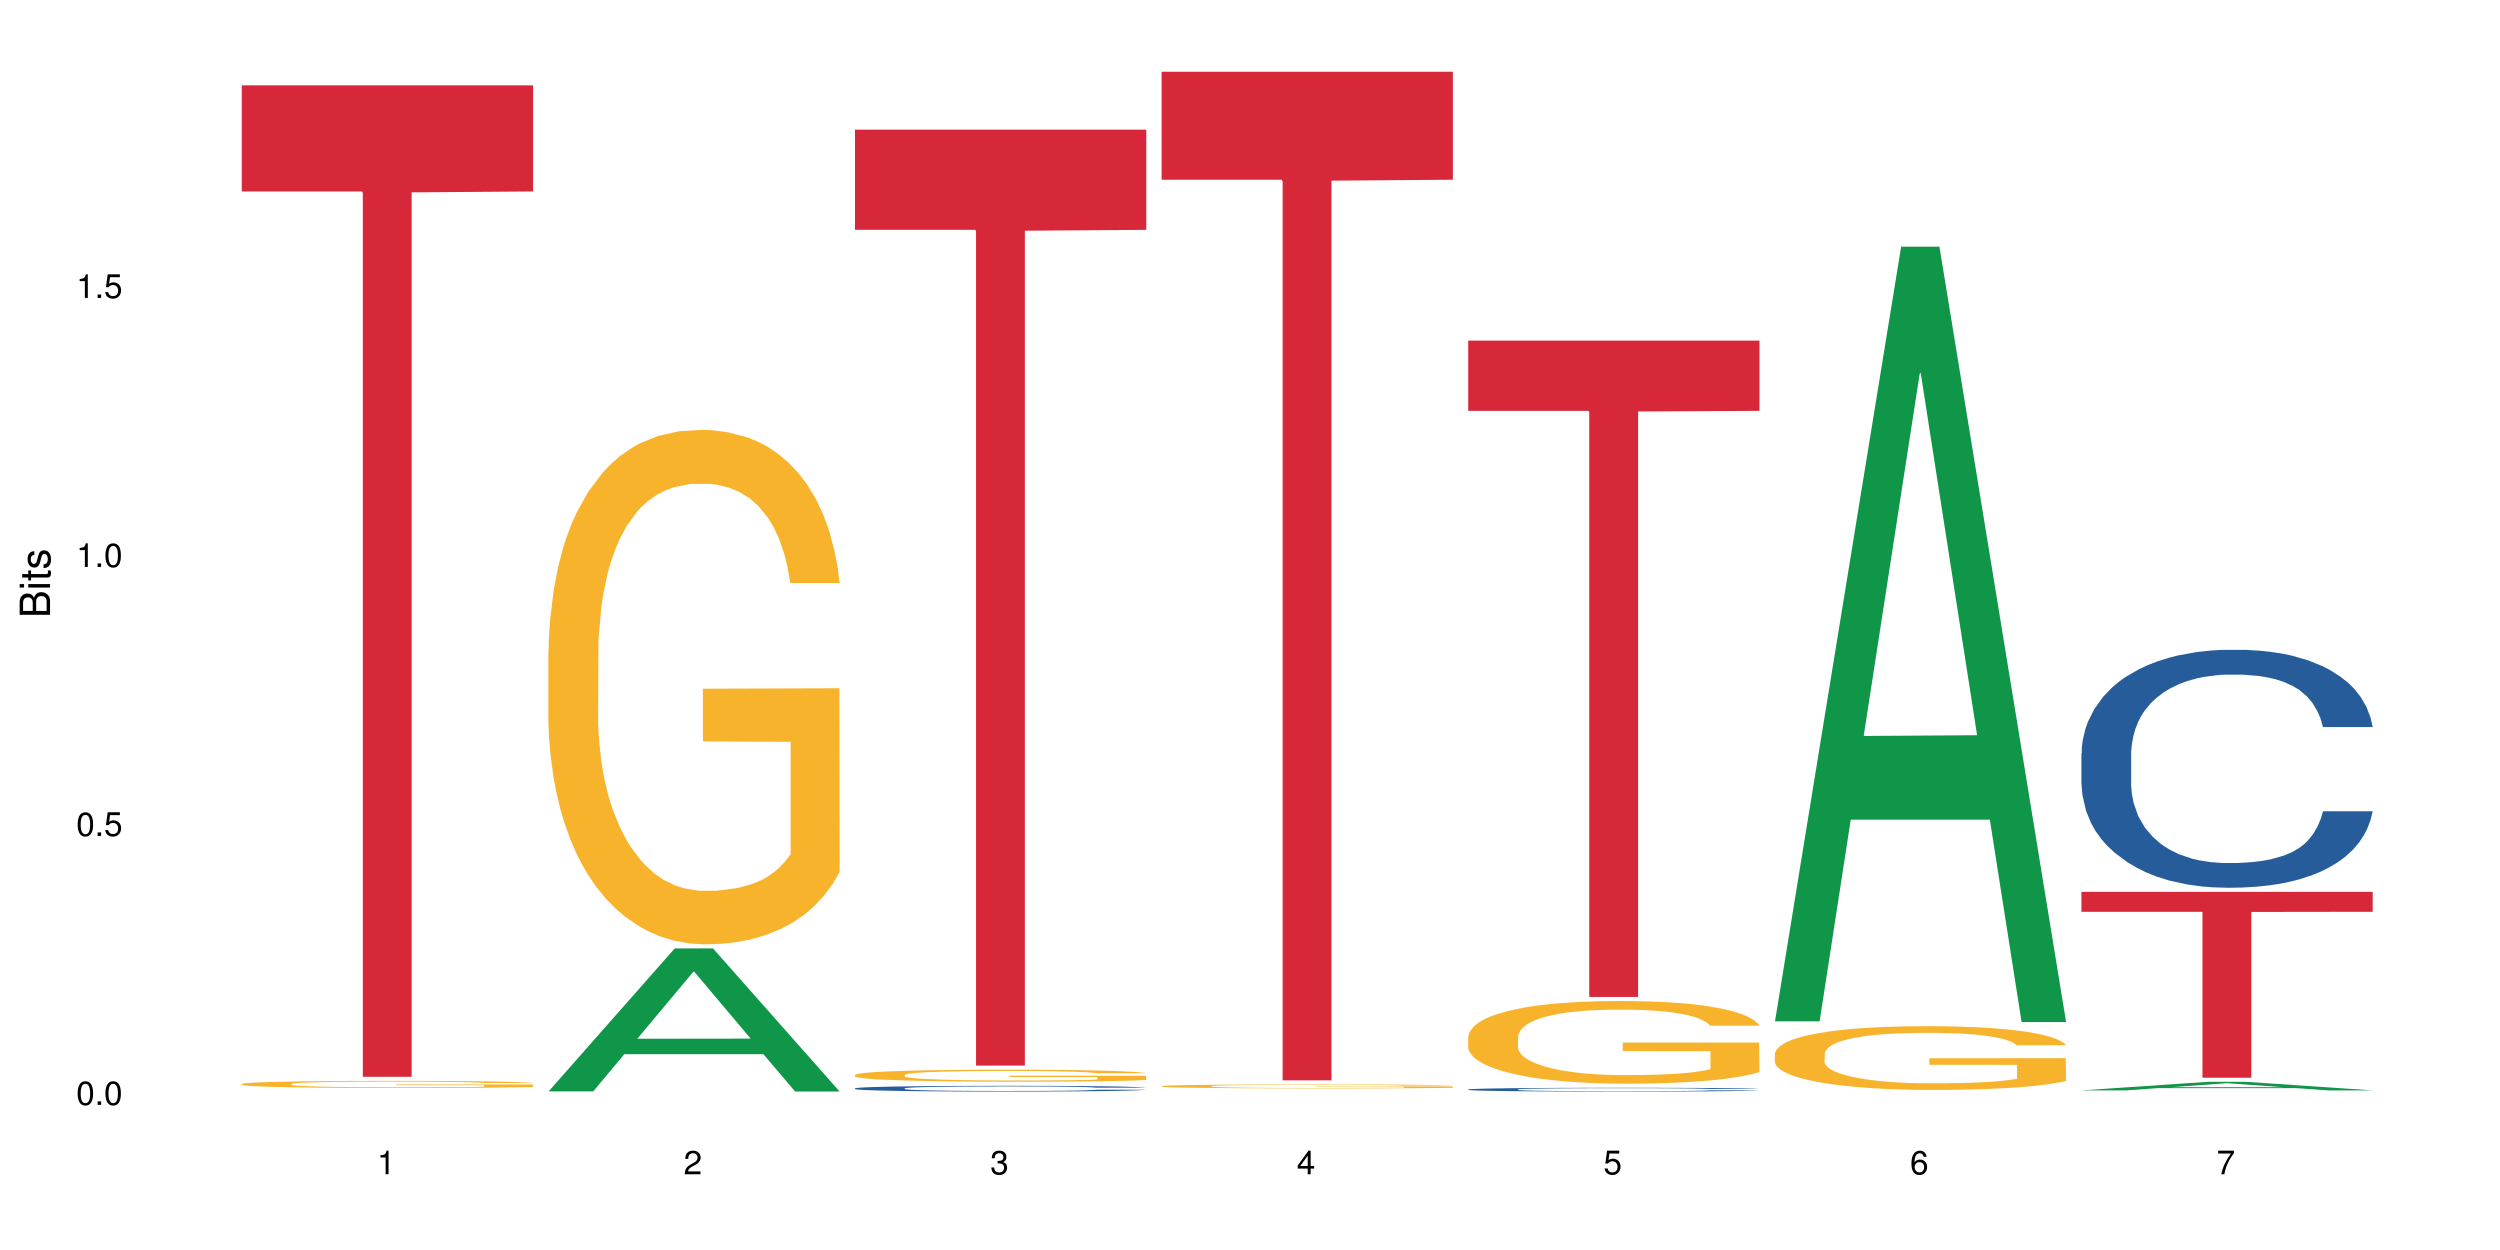 <?xml version="1.0" encoding="UTF-8"?>
<svg xmlns="http://www.w3.org/2000/svg" xmlns:xlink="http://www.w3.org/1999/xlink" width="720pt" height="360pt" viewBox="0 0 720 360" version="1.1">
<defs>
<g>
<symbol overflow="visible" id="glyph0-0">
<path style="stroke:none;" d=""/>
</symbol>
<symbol overflow="visible" id="glyph0-1">
<path style="stroke:none;" d="M 2.641 -6.797 C 2 -6.797 1.422 -6.531 1.078 -6.047 C 0.641 -5.453 0.406 -4.547 0.406 -3.297 C 0.406 -1 1.188 0.219 2.641 0.219 C 4.078 0.219 4.859 -1 4.859 -3.234 C 4.859 -4.562 4.656 -5.438 4.203 -6.047 C 3.844 -6.531 3.281 -6.797 2.641 -6.797 Z M 2.641 -6.047 C 3.547 -6.047 4 -5.125 4 -3.312 C 4 -1.375 3.562 -0.484 2.625 -0.484 C 1.734 -0.484 1.281 -1.422 1.281 -3.281 C 1.281 -5.141 1.734 -6.047 2.641 -6.047 Z M 2.641 -6.047 "/>
</symbol>
<symbol overflow="visible" id="glyph0-2">
<path style="stroke:none;" d="M 1.828 -1 L 0.828 -1 L 0.828 0 L 1.828 0 Z M 1.828 -1 "/>
</symbol>
<symbol overflow="visible" id="glyph0-3">
<path style="stroke:none;" d="M 4.562 -6.797 L 1.062 -6.797 L 0.547 -3.094 L 1.328 -3.094 C 1.719 -3.562 2.047 -3.734 2.578 -3.734 C 3.484 -3.734 4.062 -3.109 4.062 -2.094 C 4.062 -1.125 3.484 -0.531 2.578 -0.531 C 1.828 -0.531 1.375 -0.906 1.188 -1.672 L 0.328 -1.672 C 0.453 -1.109 0.547 -0.844 0.75 -0.594 C 1.125 -0.078 1.828 0.219 2.594 0.219 C 3.969 0.219 4.922 -0.781 4.922 -2.219 C 4.922 -3.562 4.031 -4.484 2.719 -4.484 C 2.25 -4.484 1.859 -4.359 1.469 -4.062 L 1.734 -5.969 L 4.562 -5.969 Z M 4.562 -6.797 "/>
</symbol>
<symbol overflow="visible" id="glyph0-4">
<path style="stroke:none;" d="M 2.484 -4.844 L 2.484 0 L 3.328 0 L 3.328 -6.797 L 2.766 -6.797 C 2.469 -5.75 2.281 -5.609 0.984 -5.453 L 0.984 -4.844 Z M 2.484 -4.844 "/>
</symbol>
<symbol overflow="visible" id="glyph0-5">
<path style="stroke:none;" d="M 4.859 -0.828 L 1.281 -0.828 C 1.359 -1.391 1.672 -1.75 2.5 -2.234 L 3.469 -2.75 C 4.406 -3.266 4.906 -3.969 4.906 -4.812 C 4.906 -5.375 4.672 -5.906 4.266 -6.266 C 3.859 -6.625 3.375 -6.797 2.719 -6.797 C 1.859 -6.797 1.219 -6.5 0.844 -5.922 C 0.609 -5.562 0.5 -5.125 0.484 -4.438 L 1.328 -4.438 C 1.359 -4.906 1.406 -5.188 1.531 -5.406 C 1.75 -5.812 2.188 -6.062 2.703 -6.062 C 3.469 -6.062 4.031 -5.516 4.031 -4.781 C 4.031 -4.25 3.719 -3.797 3.125 -3.438 L 2.234 -2.938 C 0.812 -2.141 0.406 -1.5 0.328 0 L 4.859 0 Z M 4.859 -0.828 "/>
</symbol>
<symbol overflow="visible" id="glyph0-6">
<path style="stroke:none;" d="M 2.125 -3.125 L 2.578 -3.125 C 3.516 -3.125 3.984 -2.703 3.984 -1.891 C 3.984 -1.031 3.469 -0.531 2.578 -0.531 C 1.656 -0.531 1.203 -0.984 1.156 -1.969 L 0.312 -1.969 C 0.344 -1.422 0.438 -1.078 0.609 -0.766 C 0.953 -0.109 1.625 0.219 2.547 0.219 C 3.953 0.219 4.859 -0.609 4.859 -1.906 C 4.859 -2.766 4.516 -3.25 3.703 -3.516 C 4.344 -3.766 4.656 -4.25 4.656 -4.938 C 4.656 -6.109 3.875 -6.797 2.578 -6.797 C 1.203 -6.797 0.484 -6.047 0.453 -4.609 L 1.297 -4.609 C 1.312 -5.016 1.344 -5.25 1.453 -5.453 C 1.641 -5.828 2.062 -6.062 2.594 -6.062 C 3.344 -6.062 3.797 -5.625 3.797 -4.906 C 3.797 -4.422 3.609 -4.141 3.25 -3.984 C 3.016 -3.891 2.719 -3.844 2.125 -3.844 Z M 2.125 -3.125 "/>
</symbol>
<symbol overflow="visible" id="glyph0-7">
<path style="stroke:none;" d="M 3.141 -1.625 L 3.141 0 L 3.984 0 L 3.984 -1.625 L 4.984 -1.625 L 4.984 -2.391 L 3.984 -2.391 L 3.984 -6.797 L 3.359 -6.797 L 0.266 -2.516 L 0.266 -1.625 Z M 3.141 -2.391 L 1 -2.391 L 3.141 -5.359 Z M 3.141 -2.391 "/>
</symbol>
<symbol overflow="visible" id="glyph0-8">
<path style="stroke:none;" d="M 4.781 -5.031 C 4.609 -6.141 3.891 -6.797 2.844 -6.797 C 2.094 -6.797 1.422 -6.438 1.031 -5.828 C 0.609 -5.172 0.406 -4.344 0.406 -3.094 C 0.406 -1.953 0.578 -1.234 0.984 -0.625 C 1.359 -0.078 1.953 0.219 2.703 0.219 C 3.984 0.219 4.922 -0.734 4.922 -2.078 C 4.922 -3.344 4.062 -4.234 2.844 -4.234 C 2.172 -4.234 1.641 -3.969 1.281 -3.469 C 1.281 -5.125 1.828 -6.047 2.797 -6.047 C 3.391 -6.047 3.797 -5.672 3.938 -5.031 Z M 2.734 -3.484 C 3.547 -3.484 4.062 -2.922 4.062 -2 C 4.062 -1.156 3.484 -0.531 2.703 -0.531 C 1.922 -0.531 1.328 -1.188 1.328 -2.047 C 1.328 -2.891 1.906 -3.484 2.734 -3.484 Z M 2.734 -3.484 "/>
</symbol>
<symbol overflow="visible" id="glyph0-9">
<path style="stroke:none;" d="M 4.984 -6.797 L 0.438 -6.797 L 0.438 -5.969 L 4.109 -5.969 C 2.5 -3.656 1.828 -2.234 1.328 0 L 2.219 0 C 2.594 -2.172 3.453 -4.047 4.984 -6.094 Z M 4.984 -6.797 "/>
</symbol>
<symbol overflow="visible" id="glyph1-0">
<path style="stroke:none;" d=""/>
</symbol>
<symbol overflow="visible" id="glyph1-1">
<path style="stroke:none;" d="M 0 -0.953 L 0 -4.891 C 0 -5.719 -0.234 -6.344 -0.734 -6.797 C -1.188 -7.234 -1.812 -7.469 -2.5 -7.469 C -3.547 -7.469 -4.188 -7 -4.625 -5.875 C -4.984 -6.672 -5.641 -7.094 -6.531 -7.094 C -7.156 -7.094 -7.734 -6.859 -8.141 -6.391 C -8.562 -5.938 -8.75 -5.344 -8.75 -4.5 L -8.75 -0.953 Z M -4.984 -2.062 L -7.766 -2.062 L -7.766 -4.219 C -7.766 -4.844 -7.688 -5.203 -7.453 -5.5 C -7.219 -5.812 -6.859 -5.969 -6.375 -5.969 C -5.906 -5.969 -5.531 -5.812 -5.297 -5.5 C -5.062 -5.203 -4.984 -4.844 -4.984 -4.219 Z M -0.984 -2.062 L -4 -2.062 L -4 -4.781 C -4 -5.328 -3.859 -5.688 -3.578 -5.953 C -3.297 -6.219 -2.922 -6.359 -2.484 -6.359 C -2.062 -6.359 -1.688 -6.219 -1.406 -5.953 C -1.109 -5.688 -0.984 -5.328 -0.984 -4.781 Z M -0.984 -2.062 "/>
</symbol>
<symbol overflow="visible" id="glyph1-2">
<path style="stroke:none;" d="M -6.281 -1.797 L -6.281 -0.797 L 0 -0.797 L 0 -1.797 Z M -8.75 -1.797 L -8.75 -0.797 L -7.484 -0.797 L -7.484 -1.797 Z M -8.75 -1.797 "/>
</symbol>
<symbol overflow="visible" id="glyph1-3">
<path style="stroke:none;" d="M -6.281 -3.047 L -6.281 -2.016 L -8.016 -2.016 L -8.016 -1.016 L -6.281 -1.016 L -6.281 -0.172 L -5.469 -0.172 L -5.469 -1.016 L -0.719 -1.016 C -0.078 -1.016 0.281 -1.453 0.281 -2.234 C 0.281 -2.469 0.25 -2.719 0.188 -3.047 L -0.641 -3.047 C -0.609 -2.922 -0.594 -2.766 -0.594 -2.562 C -0.594 -2.141 -0.719 -2.016 -1.156 -2.016 L -5.469 -2.016 L -5.469 -3.047 Z M -6.281 -3.047 "/>
</symbol>
<symbol overflow="visible" id="glyph1-4">
<path style="stroke:none;" d="M -4.531 -5.25 C -5.766 -5.25 -6.469 -4.422 -6.469 -2.969 C -6.469 -1.516 -5.719 -0.562 -4.547 -0.562 C -3.562 -0.562 -3.094 -1.062 -2.734 -2.562 L -2.516 -3.484 C -2.344 -4.188 -2.094 -4.469 -1.625 -4.469 C -1.047 -4.469 -0.641 -3.875 -0.641 -3 C -0.641 -2.453 -0.797 -2 -1.062 -1.75 C -1.25 -1.594 -1.422 -1.531 -1.875 -1.469 L -1.875 -0.406 C -0.422 -0.453 0.281 -1.266 0.281 -2.922 C 0.281 -4.5 -0.5 -5.516 -1.719 -5.516 C -2.656 -5.516 -3.172 -4.984 -3.469 -3.734 L -3.703 -2.766 C -3.891 -1.953 -4.156 -1.609 -4.594 -1.609 C -5.172 -1.609 -5.547 -2.125 -5.547 -2.938 C -5.547 -3.75 -5.203 -4.172 -4.531 -4.203 Z M -4.531 -5.25 "/>
</symbol>
</g>
</defs>
<g id="surface84587">
<rect x="0" y="0" width="720" height="360" style="fill:rgb(100%,100%,100%);fill-opacity:1;stroke:none;"/>
<path style=" stroke:none;fill-rule:nonzero;fill:rgb(96.863%,70.196%,16.863%);fill-opacity:1;" d="M 69.629 312.172 L 69.73 312.172 L 69.73 312.133 L 70.141 312.051 L 71.164 311.934 L 72.492 311.836 L 73.926 311.762 L 74.848 311.723 L 76.383 311.664 L 77.711 311.625 L 81.086 311.539 L 85.383 311.461 L 87.738 311.426 L 90.398 311.395 L 94.184 311.359 L 95.922 311.348 L 101.242 311.316 L 107.277 311.297 L 113.926 311.293 L 116.996 311.293 L 121.191 311.301 L 126.918 311.32 L 130.191 311.34 L 132.75 311.359 L 135.41 311.383 L 138.684 311.422 L 141.754 311.465 L 144.207 311.512 L 146.664 311.566 L 148.711 311.629 L 150.449 311.695 L 151.984 311.773 L 152.902 311.84 L 153.516 311.906 L 139.297 311.906 L 138.48 311.84 L 137.559 311.789 L 136.023 311.727 L 134.488 311.68 L 132.953 311.645 L 130.09 311.598 L 127.637 311.566 L 124.566 311.539 L 121.598 311.523 L 118.223 311.512 L 116.176 311.508 L 110.754 311.508 L 105.844 311.52 L 102.98 311.535 L 100.934 311.551 L 98.07 311.578 L 96.332 311.602 L 95.309 311.617 L 92.238 311.676 L 90.191 311.727 L 89.066 311.762 L 87.633 311.82 L 86.613 311.871 L 85.484 311.945 L 84.871 312.004 L 84.055 312.129 L 83.953 312.469 L 84.258 312.539 L 84.871 312.617 L 85.691 312.684 L 86.918 312.758 L 88.145 312.812 L 90.293 312.883 L 92.137 312.934 L 93.566 312.965 L 96.332 313.016 L 97.457 313.031 L 100.117 313.066 L 102.879 313.094 L 106.254 313.117 L 108.812 313.129 L 112.902 313.137 L 118.121 313.137 L 124.258 313.125 L 128.145 313.109 L 130.805 313.094 L 132.547 313.082 L 134.695 313.062 L 136.227 313.043 L 137.66 313.023 L 139.398 312.988 L 139.398 312.539 L 114.133 312.539 L 114.133 312.328 L 153.414 312.324 L 153.516 313.062 L 151.367 313.113 L 148.711 313.16 L 146.152 313.199 L 143.492 313.23 L 139.707 313.266 L 136.637 313.289 L 131.93 313.316 L 127.637 313.332 L 123.133 313.344 L 119.145 313.348 L 114.438 313.352 L 110.242 313.348 L 105.742 313.336 L 102.16 313.32 L 98.887 313.301 L 95.613 313.277 L 91.523 313.238 L 88.863 313.207 L 86.102 313.168 L 83.336 313.121 L 80.883 313.07 L 79.246 313.031 L 77.609 312.984 L 75.871 312.93 L 74.234 312.863 L 73.004 312.805 L 71.879 312.738 L 71.062 312.676 L 70.242 312.594 L 69.832 312.523 L 69.629 312.469 Z M 69.629 312.172 "/>
<path style=" stroke:none;fill-rule:nonzero;fill:rgb(83.922%,15.686%,22.353%);fill-opacity:1;" d="M 69.629 24.57 L 153.516 24.57 L 153.516 55.137 L 118.555 55.402 L 118.555 310.113 L 104.488 310.113 L 104.488 55.672 L 104.285 55.137 L 69.629 55.137 Z M 69.629 24.57 "/>
<path style=" stroke:none;fill-rule:nonzero;fill:rgb(6.275%,58.824%,28.235%);fill-opacity:1;" d="M 157.934 314.332 L 158.023 314.293 L 194.32 273.145 L 205.344 273.145 L 241.82 314.371 L 229.004 314.371 L 219.863 303.609 L 179.801 303.609 L 170.84 314.332 L 157.934 314.332 L 183.656 299.16 L 216.188 299.121 L 199.965 279.883 L 199.785 279.844 L 199.609 279.961 L 183.566 299.121 L 183.656 299.16 Z M 157.934 314.332 "/>
<path style=" stroke:none;fill-rule:nonzero;fill:rgb(96.863%,70.196%,16.863%);fill-opacity:1;" d="M 157.934 187.254 L 158.035 187.121 L 158.035 184.414 L 158.445 178.324 L 159.469 169.934 L 160.797 163.035 L 162.23 157.621 L 163.148 154.777 L 164.684 150.719 L 166.016 147.742 L 169.391 141.652 L 173.688 135.969 L 176.039 133.535 L 178.699 131.234 L 182.484 128.66 L 184.223 127.715 L 189.543 125.551 L 195.578 124.195 L 202.23 123.789 L 205.297 123.926 L 209.492 124.465 L 215.223 125.957 L 218.496 127.309 L 221.055 128.66 L 223.715 130.422 L 226.988 133.129 L 230.055 136.375 L 232.512 139.621 L 234.965 143.684 L 237.012 148.012 L 238.75 152.75 L 240.285 158.434 L 241.207 163.168 L 241.82 167.906 L 227.602 167.906 L 226.781 163.168 L 225.863 159.516 L 224.328 155.051 L 222.793 151.801 L 221.258 149.23 L 218.395 145.711 L 215.938 143.547 L 212.867 141.652 L 209.902 140.434 L 206.527 139.621 L 204.48 139.352 L 199.059 139.352 L 194.148 140.301 L 191.285 141.383 L 189.238 142.465 L 186.371 144.496 L 184.633 146.117 L 183.609 147.199 L 180.543 151.395 L 178.496 155.184 L 177.371 157.754 L 175.938 161.816 L 174.914 165.469 L 173.789 170.883 L 173.176 174.941 L 172.355 184.145 L 172.254 208.5 L 172.562 213.645 L 173.176 219.191 L 173.992 224.062 L 175.223 229.207 L 176.449 233.129 L 178.598 238.406 L 180.438 241.926 L 181.871 244.227 L 184.633 247.879 L 185.758 249.098 L 188.418 251.535 L 191.18 253.43 L 194.559 255.051 L 197.113 255.863 L 201.207 256.539 L 206.426 256.539 L 212.562 255.727 L 216.449 254.645 L 219.109 253.562 L 220.848 252.617 L 222.996 251.129 L 224.531 249.773 L 225.965 248.285 L 227.703 245.984 L 227.703 213.645 L 202.434 213.508 L 202.434 198.352 L 241.719 198.215 L 241.82 251.129 L 239.672 254.781 L 237.012 258.301 L 234.453 261.004 L 231.797 263.305 L 228.012 265.879 L 224.941 267.5 L 220.234 269.395 L 215.938 270.613 L 211.438 271.426 L 207.445 271.832 L 202.742 271.969 L 198.547 271.695 L 194.047 270.883 L 190.465 269.801 L 187.191 268.449 L 183.918 266.688 L 179.824 263.848 L 177.164 261.547 L 174.402 258.707 L 171.641 255.324 L 169.188 251.668 L 167.551 248.828 L 165.914 245.578 L 164.172 241.52 L 162.535 236.918 L 161.309 232.723 L 160.184 227.988 L 159.363 223.523 L 158.547 217.434 L 158.137 212.562 L 157.934 208.367 Z M 157.934 187.254 "/>
<path style=" stroke:none;fill-rule:nonzero;fill:rgb(14.51%,36.078%,60%);fill-opacity:1;" d="M 246.234 313.438 L 246.34 313.438 L 246.34 313.398 L 246.645 313.344 L 247.359 313.27 L 248.078 313.219 L 249.918 313.129 L 252.477 313.043 L 255.137 312.977 L 257.078 312.938 L 258.82 312.91 L 262.809 312.852 L 265.367 312.824 L 268.129 312.797 L 271.504 312.773 L 273.961 312.758 L 279.484 312.734 L 283.578 312.723 L 286.746 312.719 L 293.602 312.719 L 297.695 312.723 L 300.66 312.73 L 303.934 312.742 L 306.695 312.758 L 311.504 312.789 L 315.801 312.832 L 317.746 312.855 L 320.812 312.902 L 323.168 312.949 L 324.805 312.988 L 326.645 313.043 L 328.281 313.113 L 329.512 313.191 L 330.125 313.254 L 315.801 313.254 L 315.086 313.195 L 314.266 313.148 L 312.734 313.086 L 311.199 313.043 L 309.051 312.996 L 307.105 312.969 L 304.445 312.941 L 302.094 312.922 L 299.637 312.91 L 297.285 312.898 L 292.785 312.891 L 287.566 312.891 L 285.621 312.895 L 281.633 312.906 L 279.484 312.918 L 276.414 312.938 L 274.266 312.957 L 271.711 312.988 L 269.969 313.012 L 267.82 313.051 L 266.289 313.086 L 264.547 313.137 L 263.523 313.176 L 262.605 313.215 L 261.785 313.266 L 261.172 313.32 L 260.762 313.375 L 260.559 313.43 L 260.559 313.664 L 260.762 313.719 L 261.273 313.781 L 262.605 313.875 L 264.547 313.953 L 266.797 314.016 L 268.945 314.062 L 270.176 314.082 L 271.812 314.109 L 274.367 314.137 L 278.051 314.168 L 280.199 314.18 L 283.473 314.191 L 286.852 314.199 L 291.352 314.199 L 295.34 314.191 L 298 314.184 L 300.762 314.172 L 304.547 314.148 L 306.902 314.121 L 308.949 314.094 L 310.48 314.066 L 311.504 314.043 L 313.039 313.996 L 314.266 313.941 L 315.188 313.891 L 315.801 313.84 L 330.125 313.84 L 329.512 313.898 L 328.59 313.957 L 327.668 314.004 L 326.238 314.055 L 324.602 314.102 L 322.246 314.156 L 320.305 314.188 L 317.746 314.227 L 315.391 314.258 L 312.836 314.281 L 309.051 314.312 L 306.594 314.328 L 303.934 314.34 L 300.762 314.352 L 296.773 314.363 L 292.477 314.371 L 288.488 314.371 L 284.191 314.367 L 281.02 314.363 L 276.824 314.348 L 271.605 314.32 L 267.82 314.293 L 264.855 314.262 L 262.297 314.234 L 259.434 314.191 L 255.75 314.125 L 253.5 314.074 L 251.965 314.031 L 250.227 313.973 L 248.996 313.922 L 247.566 313.836 L 246.543 313.73 L 246.234 313.645 Z M 246.234 313.438 "/>
<path style=" stroke:none;fill-rule:nonzero;fill:rgb(96.863%,70.196%,16.863%);fill-opacity:1;" d="M 246.234 309.559 L 246.34 309.555 L 246.34 309.492 L 246.746 309.348 L 247.77 309.152 L 249.102 308.992 L 250.531 308.863 L 251.453 308.797 L 252.988 308.703 L 254.316 308.633 L 257.695 308.492 L 261.992 308.359 L 264.344 308.301 L 267.004 308.246 L 270.789 308.188 L 272.527 308.164 L 277.848 308.113 L 283.883 308.082 L 290.531 308.074 L 293.602 308.078 L 297.797 308.09 L 303.523 308.125 L 306.801 308.156 L 309.355 308.188 L 312.016 308.23 L 315.289 308.293 L 318.359 308.367 L 320.812 308.445 L 323.27 308.539 L 325.316 308.641 L 327.055 308.75 L 328.59 308.883 L 329.512 308.996 L 330.125 309.105 L 315.902 309.105 L 315.086 308.996 L 314.164 308.91 L 312.629 308.805 L 311.094 308.73 L 309.562 308.668 L 306.695 308.586 L 304.242 308.535 L 301.172 308.492 L 298.207 308.465 L 294.828 308.445 L 292.785 308.438 L 287.363 308.438 L 282.449 308.461 L 279.586 308.484 L 277.539 308.512 L 274.676 308.559 L 272.938 308.598 L 271.914 308.621 L 268.844 308.719 L 266.797 308.809 L 265.672 308.867 L 264.242 308.965 L 263.219 309.047 L 262.094 309.176 L 261.48 309.27 L 260.66 309.484 L 260.559 310.055 L 260.863 310.176 L 261.48 310.305 L 262.297 310.418 L 263.523 310.539 L 264.754 310.629 L 266.902 310.754 L 268.742 310.836 L 270.176 310.891 L 272.938 310.977 L 274.062 311.004 L 276.723 311.062 L 279.484 311.105 L 282.859 311.145 L 285.418 311.164 L 289.512 311.18 L 294.727 311.18 L 300.867 311.16 L 304.754 311.133 L 307.414 311.109 L 309.152 311.086 L 311.301 311.051 L 312.836 311.02 L 314.266 310.984 L 316.008 310.93 L 316.008 310.176 L 290.738 310.172 L 290.738 309.816 L 330.023 309.812 L 330.125 311.051 L 327.977 311.137 L 325.316 311.219 L 322.758 311.281 L 320.098 311.336 L 316.312 311.395 L 313.242 311.434 L 308.539 311.48 L 304.242 311.508 L 299.738 311.527 L 295.75 311.535 L 291.043 311.539 L 286.852 311.531 L 282.348 311.512 L 278.77 311.488 L 275.496 311.457 L 272.223 311.414 L 268.129 311.348 L 265.469 311.297 L 262.707 311.23 L 259.945 311.148 L 257.488 311.062 L 255.852 310.996 L 254.215 310.922 L 252.477 310.828 L 250.84 310.719 L 249.613 310.621 L 248.488 310.512 L 247.668 310.406 L 246.852 310.262 L 246.441 310.148 L 246.234 310.051 Z M 246.234 309.559 "/>
<path style=" stroke:none;fill-rule:nonzero;fill:rgb(83.922%,15.686%,22.353%);fill-opacity:1;" d="M 246.234 37.336 L 330.125 37.336 L 330.125 66.191 L 295.16 66.445 L 295.16 306.895 L 281.098 306.895 L 281.098 66.695 L 280.891 66.191 L 246.234 66.191 Z M 246.234 37.336 "/>
<path style=" stroke:none;fill-rule:nonzero;fill:rgb(96.863%,70.196%,16.863%);fill-opacity:1;" d="M 334.539 312.805 L 334.641 312.805 L 334.641 312.781 L 335.051 312.734 L 336.074 312.672 L 337.402 312.617 L 338.836 312.578 L 339.758 312.555 L 341.293 312.523 L 342.621 312.5 L 345.996 312.453 L 350.293 312.41 L 352.648 312.391 L 355.305 312.375 L 359.09 312.355 L 360.832 312.348 L 366.152 312.328 L 372.188 312.32 L 378.836 312.316 L 381.906 312.316 L 386.102 312.32 L 391.828 312.332 L 395.102 312.344 L 397.66 312.355 L 400.32 312.367 L 403.594 312.387 L 406.664 312.414 L 409.117 312.438 L 411.574 312.469 L 413.617 312.504 L 415.359 312.539 L 416.895 312.582 L 417.812 312.617 L 418.426 312.656 L 404.207 312.656 L 403.391 312.617 L 402.469 312.59 L 400.934 312.559 L 399.398 312.531 L 397.863 312.512 L 395 312.484 L 392.543 312.469 L 389.477 312.453 L 386.508 312.445 L 383.133 312.438 L 375.664 312.438 L 370.754 312.441 L 367.891 312.453 L 365.844 312.461 L 362.98 312.477 L 361.238 312.488 L 360.219 312.496 L 357.148 312.527 L 355.102 312.559 L 353.977 312.578 L 352.543 312.609 L 351.52 312.637 L 350.395 312.68 L 349.781 312.711 L 348.965 312.781 L 348.863 312.969 L 349.168 313.008 L 349.781 313.051 L 350.602 313.086 L 351.828 313.125 L 353.055 313.156 L 355.203 313.199 L 357.047 313.223 L 358.477 313.242 L 361.238 313.27 L 362.367 313.281 L 365.023 313.297 L 367.789 313.312 L 371.164 313.324 L 373.723 313.332 L 377.812 313.336 L 383.031 313.336 L 389.168 313.332 L 393.055 313.324 L 395.715 313.312 L 397.457 313.309 L 399.605 313.297 L 401.137 313.285 L 402.57 313.273 L 404.309 313.254 L 404.309 313.008 L 379.039 313.008 L 379.039 312.891 L 418.324 312.887 L 418.426 313.297 L 416.277 313.324 L 413.617 313.352 L 411.062 313.371 L 408.402 313.391 L 404.617 313.41 L 401.547 313.422 L 396.84 313.438 L 392.543 313.445 L 388.043 313.453 L 384.055 313.453 L 379.348 313.457 L 375.152 313.453 L 370.652 313.445 L 367.07 313.438 L 363.797 313.43 L 360.523 313.414 L 356.434 313.395 L 353.773 313.375 L 351.012 313.352 L 348.246 313.328 L 345.793 313.301 L 342.52 313.254 L 340.781 313.223 L 339.145 313.188 L 337.914 313.152 L 336.789 313.117 L 335.973 313.082 L 335.152 313.035 L 334.742 313 L 334.539 312.965 Z M 334.539 312.805 "/>
<path style=" stroke:none;fill-rule:nonzero;fill:rgb(83.922%,15.686%,22.353%);fill-opacity:1;" d="M 334.539 20.664 L 418.426 20.664 L 418.426 51.758 L 383.465 52.027 L 383.465 311.137 L 369.398 311.137 L 369.398 52.301 L 369.195 51.758 L 334.539 51.758 Z M 334.539 20.664 "/>
<path style=" stroke:none;fill-rule:nonzero;fill:rgb(14.51%,36.078%,60%);fill-opacity:1;" d="M 422.844 313.754 L 422.945 313.754 L 422.945 313.73 L 423.25 313.691 L 423.969 313.645 L 424.684 313.613 L 426.523 313.555 L 429.082 313.496 L 431.742 313.453 L 433.688 313.426 L 435.426 313.406 L 439.414 313.371 L 441.973 313.352 L 444.734 313.336 L 448.109 313.316 L 450.566 313.309 L 456.09 313.293 L 460.184 313.285 L 463.355 313.281 L 470.207 313.281 L 474.301 313.285 L 477.266 313.293 L 480.543 313.301 L 483.305 313.309 L 488.113 313.328 L 492.406 313.359 L 494.352 313.375 L 497.422 313.406 L 499.773 313.434 L 501.41 313.461 L 503.254 313.496 L 504.891 313.543 L 506.117 313.594 L 506.73 313.637 L 492.406 313.637 L 491.691 313.594 L 490.875 313.566 L 489.34 313.523 L 487.805 313.496 L 485.656 313.465 L 483.711 313.449 L 481.051 313.43 L 478.699 313.418 L 476.246 313.406 L 473.891 313.402 L 469.391 313.395 L 464.172 313.395 L 462.23 313.398 L 458.238 313.406 L 456.09 313.414 L 453.023 313.426 L 450.875 313.438 L 448.316 313.461 L 446.578 313.477 L 444.43 313.504 L 442.895 313.523 L 441.156 313.559 L 440.133 313.582 L 439.211 313.609 L 438.391 313.645 L 437.777 313.68 L 437.371 313.715 L 437.164 313.75 L 437.164 313.906 L 437.371 313.941 L 437.883 313.984 L 439.211 314.043 L 441.156 314.098 L 443.406 314.137 L 445.555 314.168 L 446.781 314.18 L 448.418 314.199 L 450.977 314.219 L 454.66 314.238 L 456.809 314.246 L 460.082 314.254 L 463.457 314.258 L 467.957 314.258 L 471.949 314.254 L 474.609 314.25 L 477.371 314.242 L 481.156 314.223 L 483.508 314.207 L 485.555 314.188 L 487.09 314.168 L 488.113 314.152 L 489.645 314.121 L 490.875 314.09 L 491.793 314.055 L 492.406 314.02 L 506.73 314.02 L 506.117 314.059 L 505.195 314.098 L 504.273 314.129 L 502.844 314.164 L 501.207 314.195 L 498.852 314.227 L 496.91 314.25 L 494.352 314.277 L 492 314.297 L 489.441 314.312 L 485.656 314.332 L 483.199 314.344 L 480.543 314.352 L 477.371 314.359 L 473.379 314.367 L 469.082 314.371 L 465.094 314.371 L 460.797 314.367 L 457.625 314.363 L 453.43 314.355 L 448.215 314.336 L 444.43 314.32 L 441.461 314.301 L 438.902 314.281 L 436.039 314.254 L 432.355 314.211 L 430.105 314.176 L 428.57 314.148 L 426.832 314.109 L 425.605 314.074 L 424.172 314.02 L 423.148 313.949 L 422.844 313.895 Z M 422.844 313.754 "/>
<path style=" stroke:none;fill-rule:nonzero;fill:rgb(96.863%,70.196%,16.863%);fill-opacity:1;" d="M 422.844 298.492 L 422.945 298.469 L 422.945 298.035 L 423.355 297.055 L 424.375 295.707 L 425.707 294.598 L 427.141 293.73 L 428.059 293.273 L 429.594 292.621 L 430.926 292.141 L 434.301 291.164 L 438.598 290.25 L 440.949 289.859 L 443.609 289.488 L 447.395 289.074 L 449.133 288.922 L 454.453 288.574 L 460.488 288.359 L 467.141 288.293 L 470.207 288.316 L 474.402 288.402 L 480.133 288.641 L 483.406 288.859 L 485.965 289.074 L 488.621 289.359 L 491.898 289.793 L 494.965 290.316 L 497.422 290.836 L 499.875 291.488 L 501.922 292.184 L 503.66 292.945 L 505.195 293.859 L 506.117 294.621 L 506.73 295.383 L 492.512 295.383 L 491.691 294.621 L 490.77 294.035 L 489.238 293.316 L 487.703 292.793 L 486.168 292.383 L 483.305 291.816 L 480.848 291.469 L 477.777 291.164 L 474.812 290.969 L 471.438 290.836 L 469.391 290.793 L 463.969 290.793 L 459.059 290.945 L 456.191 291.121 L 454.148 291.293 L 451.281 291.621 L 449.543 291.883 L 448.52 292.055 L 445.453 292.73 L 443.406 293.336 L 442.281 293.75 L 440.848 294.402 L 439.824 294.992 L 438.699 295.859 L 438.086 296.512 L 437.266 297.992 L 437.164 301.906 L 437.473 302.73 L 438.086 303.621 L 438.902 304.406 L 440.133 305.23 L 441.359 305.863 L 443.508 306.711 L 445.348 307.277 L 446.781 307.645 L 449.543 308.23 L 450.668 308.43 L 453.328 308.82 L 456.09 309.125 L 459.465 309.383 L 462.023 309.516 L 466.117 309.625 L 471.332 309.625 L 477.473 309.492 L 481.359 309.32 L 484.02 309.145 L 485.758 308.992 L 487.906 308.754 L 489.441 308.535 L 490.875 308.297 L 492.613 307.93 L 492.613 302.73 L 467.344 302.711 L 467.344 300.273 L 506.629 300.254 L 506.73 308.754 L 504.582 309.34 L 501.922 309.906 L 499.363 310.34 L 496.703 310.711 L 492.918 311.125 L 489.852 311.387 L 485.145 311.688 L 480.848 311.887 L 476.348 312.016 L 472.355 312.082 L 467.652 312.102 L 463.457 312.059 L 458.957 311.93 L 455.375 311.754 L 452.102 311.539 L 448.828 311.254 L 444.734 310.797 L 442.074 310.43 L 439.312 309.973 L 436.551 309.43 L 434.094 308.84 L 432.457 308.383 L 430.82 307.863 L 429.082 307.211 L 427.445 306.473 L 426.219 305.797 L 425.094 305.035 L 424.273 304.316 L 423.457 303.34 L 423.047 302.559 L 422.844 301.883 Z M 422.844 298.492 "/>
<path style=" stroke:none;fill-rule:nonzero;fill:rgb(83.922%,15.686%,22.353%);fill-opacity:1;" d="M 422.844 98.09 L 506.73 98.09 L 506.73 118.324 L 471.77 118.504 L 471.77 287.113 L 457.703 287.113 L 457.703 118.68 L 457.5 118.324 L 422.844 118.324 Z M 422.844 98.09 "/>
<path style=" stroke:none;fill-rule:nonzero;fill:rgb(6.275%,58.824%,28.235%);fill-opacity:1;" d="M 511.145 294.152 L 511.234 293.941 L 547.531 71.039 L 558.559 71.039 L 595.035 294.363 L 582.219 294.363 L 573.074 236.066 L 533.016 236.066 L 524.051 294.152 L 511.145 294.152 L 536.867 211.953 L 569.402 211.742 L 553.18 107.527 L 553 107.316 L 552.82 107.945 L 536.777 211.742 L 536.867 211.953 Z M 511.145 294.152 "/>
<path style=" stroke:none;fill-rule:nonzero;fill:rgb(96.863%,70.196%,16.863%);fill-opacity:1;" d="M 511.145 303.406 L 511.246 303.391 L 511.246 303.055 L 511.656 302.301 L 512.68 301.258 L 514.012 300.406 L 515.441 299.734 L 516.363 299.383 L 517.898 298.879 L 519.227 298.508 L 522.605 297.754 L 526.898 297.051 L 529.254 296.75 L 531.914 296.465 L 535.699 296.145 L 537.438 296.027 L 542.758 295.762 L 548.793 295.594 L 555.441 295.543 L 558.512 295.559 L 562.707 295.625 L 568.434 295.809 L 571.707 295.977 L 574.266 296.145 L 576.926 296.363 L 580.199 296.699 L 583.27 297.102 L 585.723 297.504 L 588.18 298.008 L 590.227 298.543 L 591.965 299.129 L 593.5 299.836 L 594.422 300.422 L 595.035 301.008 L 580.812 301.008 L 579.996 300.422 L 579.074 299.969 L 577.539 299.414 L 576.004 299.012 L 574.473 298.695 L 571.605 298.258 L 569.152 297.988 L 566.082 297.754 L 563.117 297.605 L 559.738 297.504 L 557.691 297.469 L 552.27 297.469 L 547.359 297.586 L 544.496 297.723 L 542.449 297.855 L 539.586 298.105 L 537.848 298.309 L 536.824 298.441 L 533.754 298.961 L 531.707 299.434 L 530.582 299.75 L 529.152 300.254 L 528.129 300.707 L 527.004 301.375 L 526.391 301.879 L 525.57 303.02 L 525.469 306.039 L 525.773 306.676 L 526.391 307.363 L 527.207 307.965 L 528.434 308.602 L 529.664 309.09 L 531.812 309.742 L 533.652 310.18 L 535.086 310.465 L 537.848 310.918 L 538.973 311.066 L 541.633 311.371 L 544.395 311.605 L 547.77 311.805 L 550.328 311.906 L 554.418 311.988 L 559.637 311.988 L 565.773 311.891 L 569.664 311.754 L 572.324 311.621 L 574.062 311.504 L 576.211 311.32 L 577.746 311.152 L 579.176 310.969 L 580.914 310.684 L 580.914 306.676 L 555.648 306.656 L 555.648 304.781 L 594.93 304.762 L 595.035 311.32 L 592.887 311.773 L 590.227 312.207 L 587.668 312.543 L 585.008 312.828 L 581.223 313.148 L 578.152 313.348 L 573.449 313.582 L 569.152 313.734 L 564.648 313.832 L 560.66 313.883 L 555.953 313.902 L 551.762 313.867 L 547.258 313.766 L 543.68 313.633 L 540.402 313.465 L 537.129 313.246 L 533.039 312.895 L 530.379 312.609 L 527.617 312.258 L 524.855 311.84 L 522.398 311.387 L 520.762 311.035 L 519.125 310.633 L 517.387 310.129 L 515.75 309.559 L 514.523 309.039 L 513.395 308.453 L 512.578 307.898 L 511.758 307.145 L 511.352 306.539 L 511.145 306.02 Z M 511.145 303.406 "/>
<path style=" stroke:none;fill-rule:nonzero;fill:rgb(6.275%,58.824%,28.235%);fill-opacity:1;" d="M 599.449 314.031 L 599.539 314.027 L 635.836 311.566 L 646.859 311.566 L 683.336 314.031 L 670.52 314.031 L 661.379 313.391 L 621.316 313.391 L 612.355 314.031 L 599.449 314.031 L 625.172 313.121 L 657.703 313.121 L 641.484 311.973 L 641.305 311.969 L 641.125 311.977 L 625.082 313.121 L 625.172 313.121 Z M 599.449 314.031 "/>
<path style=" stroke:none;fill-rule:nonzero;fill:rgb(14.51%,36.078%,60%);fill-opacity:1;" d="M 599.449 216.977 L 599.551 216.914 L 599.551 215.41 L 599.859 213.027 L 600.574 210.023 L 601.289 207.957 L 603.133 204.262 L 605.688 200.691 L 608.348 197.934 L 610.293 196.305 L 612.031 195.055 L 616.023 192.734 L 618.578 191.547 L 621.34 190.48 L 624.719 189.418 L 627.172 188.789 L 632.695 187.789 L 636.789 187.352 L 639.961 187.16 L 646.816 187.16 L 650.906 187.414 L 653.875 187.727 L 657.148 188.227 L 659.91 188.789 L 664.719 190.168 L 669.016 191.922 L 670.957 192.926 L 674.027 194.867 L 676.379 196.746 L 678.016 198.375 L 679.859 200.691 L 681.496 203.508 L 682.723 206.703 L 683.336 209.395 L 669.016 209.395 L 668.297 206.891 L 667.48 204.949 L 665.945 202.383 L 664.41 200.566 L 662.262 198.75 L 660.32 197.559 L 657.66 196.367 L 655.305 195.617 L 652.852 195.055 L 650.496 194.68 L 645.996 194.301 L 640.777 194.301 L 638.836 194.426 L 634.844 194.93 L 632.695 195.367 L 629.629 196.242 L 627.48 197.059 L 624.922 198.312 L 623.184 199.375 L 621.035 201.004 L 619.5 202.445 L 617.762 204.512 L 616.738 206.078 L 615.816 207.832 L 615 209.898 L 614.387 212.09 L 613.977 214.406 L 613.77 216.66 L 613.77 226.371 L 613.977 228.625 L 614.488 231.254 L 615.816 235.074 L 617.762 238.395 L 620.012 241.023 L 622.16 242.906 L 623.387 243.781 L 625.023 244.785 L 627.582 246.035 L 631.266 247.289 L 633.414 247.789 L 636.688 248.289 L 640.062 248.543 L 644.562 248.543 L 648.555 248.289 L 651.215 247.977 L 653.977 247.477 L 657.762 246.41 L 660.113 245.41 L 662.16 244.219 L 663.695 243.031 L 664.719 242.027 L 666.254 240.086 L 667.48 237.957 L 668.402 235.766 L 669.016 233.637 L 683.336 233.637 L 682.723 236.141 L 681.801 238.582 L 680.883 240.398 L 679.449 242.59 L 677.812 244.531 L 675.461 246.727 L 673.516 248.164 L 670.957 249.73 L 668.605 250.922 L 666.047 251.984 L 662.262 253.238 L 659.809 253.863 L 657.148 254.43 L 653.977 254.93 L 649.988 255.367 L 645.691 255.617 L 641.699 255.68 L 637.402 255.555 L 634.23 255.305 L 630.039 254.742 L 624.82 253.613 L 621.035 252.426 L 618.066 251.234 L 615.512 249.98 L 612.645 248.289 L 608.965 245.535 L 606.711 243.406 L 605.18 241.652 L 603.438 239.211 L 602.211 237.016 L 600.777 233.508 L 599.754 229.062 L 599.449 225.617 Z M 599.449 216.977 "/>
<path style=" stroke:none;fill-rule:nonzero;fill:rgb(83.922%,15.686%,22.353%);fill-opacity:1;" d="M 599.449 256.859 L 683.336 256.859 L 683.336 262.59 L 648.375 262.641 L 648.375 310.387 L 634.309 310.387 L 634.309 262.691 L 634.105 262.59 L 599.449 262.59 Z M 599.449 256.859 "/>
<g style="fill:rgb(0%,0%,0%);fill-opacity:1;">
  <use xlink:href="#glyph0-1" x="21.957" y="318.198"/>
  <use xlink:href="#glyph0-2" x="27.291" y="318.198"/>
  <use xlink:href="#glyph0-1" x="29.958" y="318.198"/>
</g>
<g style="fill:rgb(0%,0%,0%);fill-opacity:1;">
  <use xlink:href="#glyph0-1" x="21.957" y="240.737"/>
  <use xlink:href="#glyph0-2" x="27.291" y="240.737"/>
  <use xlink:href="#glyph0-3" x="29.958" y="240.737"/>
</g>
<g style="fill:rgb(0%,0%,0%);fill-opacity:1;">
  <use xlink:href="#glyph0-4" x="21.957" y="163.276"/>
  <use xlink:href="#glyph0-2" x="27.291" y="163.276"/>
  <use xlink:href="#glyph0-1" x="29.958" y="163.276"/>
</g>
<g style="fill:rgb(0%,0%,0%);fill-opacity:1;">
  <use xlink:href="#glyph0-4" x="21.957" y="85.812"/>
  <use xlink:href="#glyph0-2" x="27.291" y="85.812"/>
  <use xlink:href="#glyph0-3" x="29.958" y="85.812"/>
</g>
<g style="fill:rgb(0%,0%,0%);fill-opacity:1;">
  <use xlink:href="#glyph0-4" x="108.574" y="338.19"/>
</g>
<g style="fill:rgb(0%,0%,0%);fill-opacity:1;">
  <use xlink:href="#glyph0-5" x="196.875" y="338.19"/>
</g>
<g style="fill:rgb(0%,0%,0%);fill-opacity:1;">
  <use xlink:href="#glyph0-6" x="285.18" y="338.19"/>
</g>
<g style="fill:rgb(0%,0%,0%);fill-opacity:1;">
  <use xlink:href="#glyph0-7" x="373.484" y="338.19"/>
</g>
<g style="fill:rgb(0%,0%,0%);fill-opacity:1;">
  <use xlink:href="#glyph0-3" x="461.785" y="338.19"/>
</g>
<g style="fill:rgb(0%,0%,0%);fill-opacity:1;">
  <use xlink:href="#glyph0-8" x="550.09" y="338.19"/>
</g>
<g style="fill:rgb(0%,0%,0%);fill-opacity:1;">
  <use xlink:href="#glyph0-9" x="638.395" y="338.19"/>
</g>
<g style="fill:rgb(0%,0%,0%);fill-opacity:1;">
  <use xlink:href="#glyph1-1" x="14.412" y="178.016"/>
  <use xlink:href="#glyph1-2" x="14.412" y="170.012"/>
  <use xlink:href="#glyph1-3" x="14.412" y="167.348"/>
  <use xlink:href="#glyph1-4" x="14.412" y="164.012"/>
</g>
</g>
</svg>
